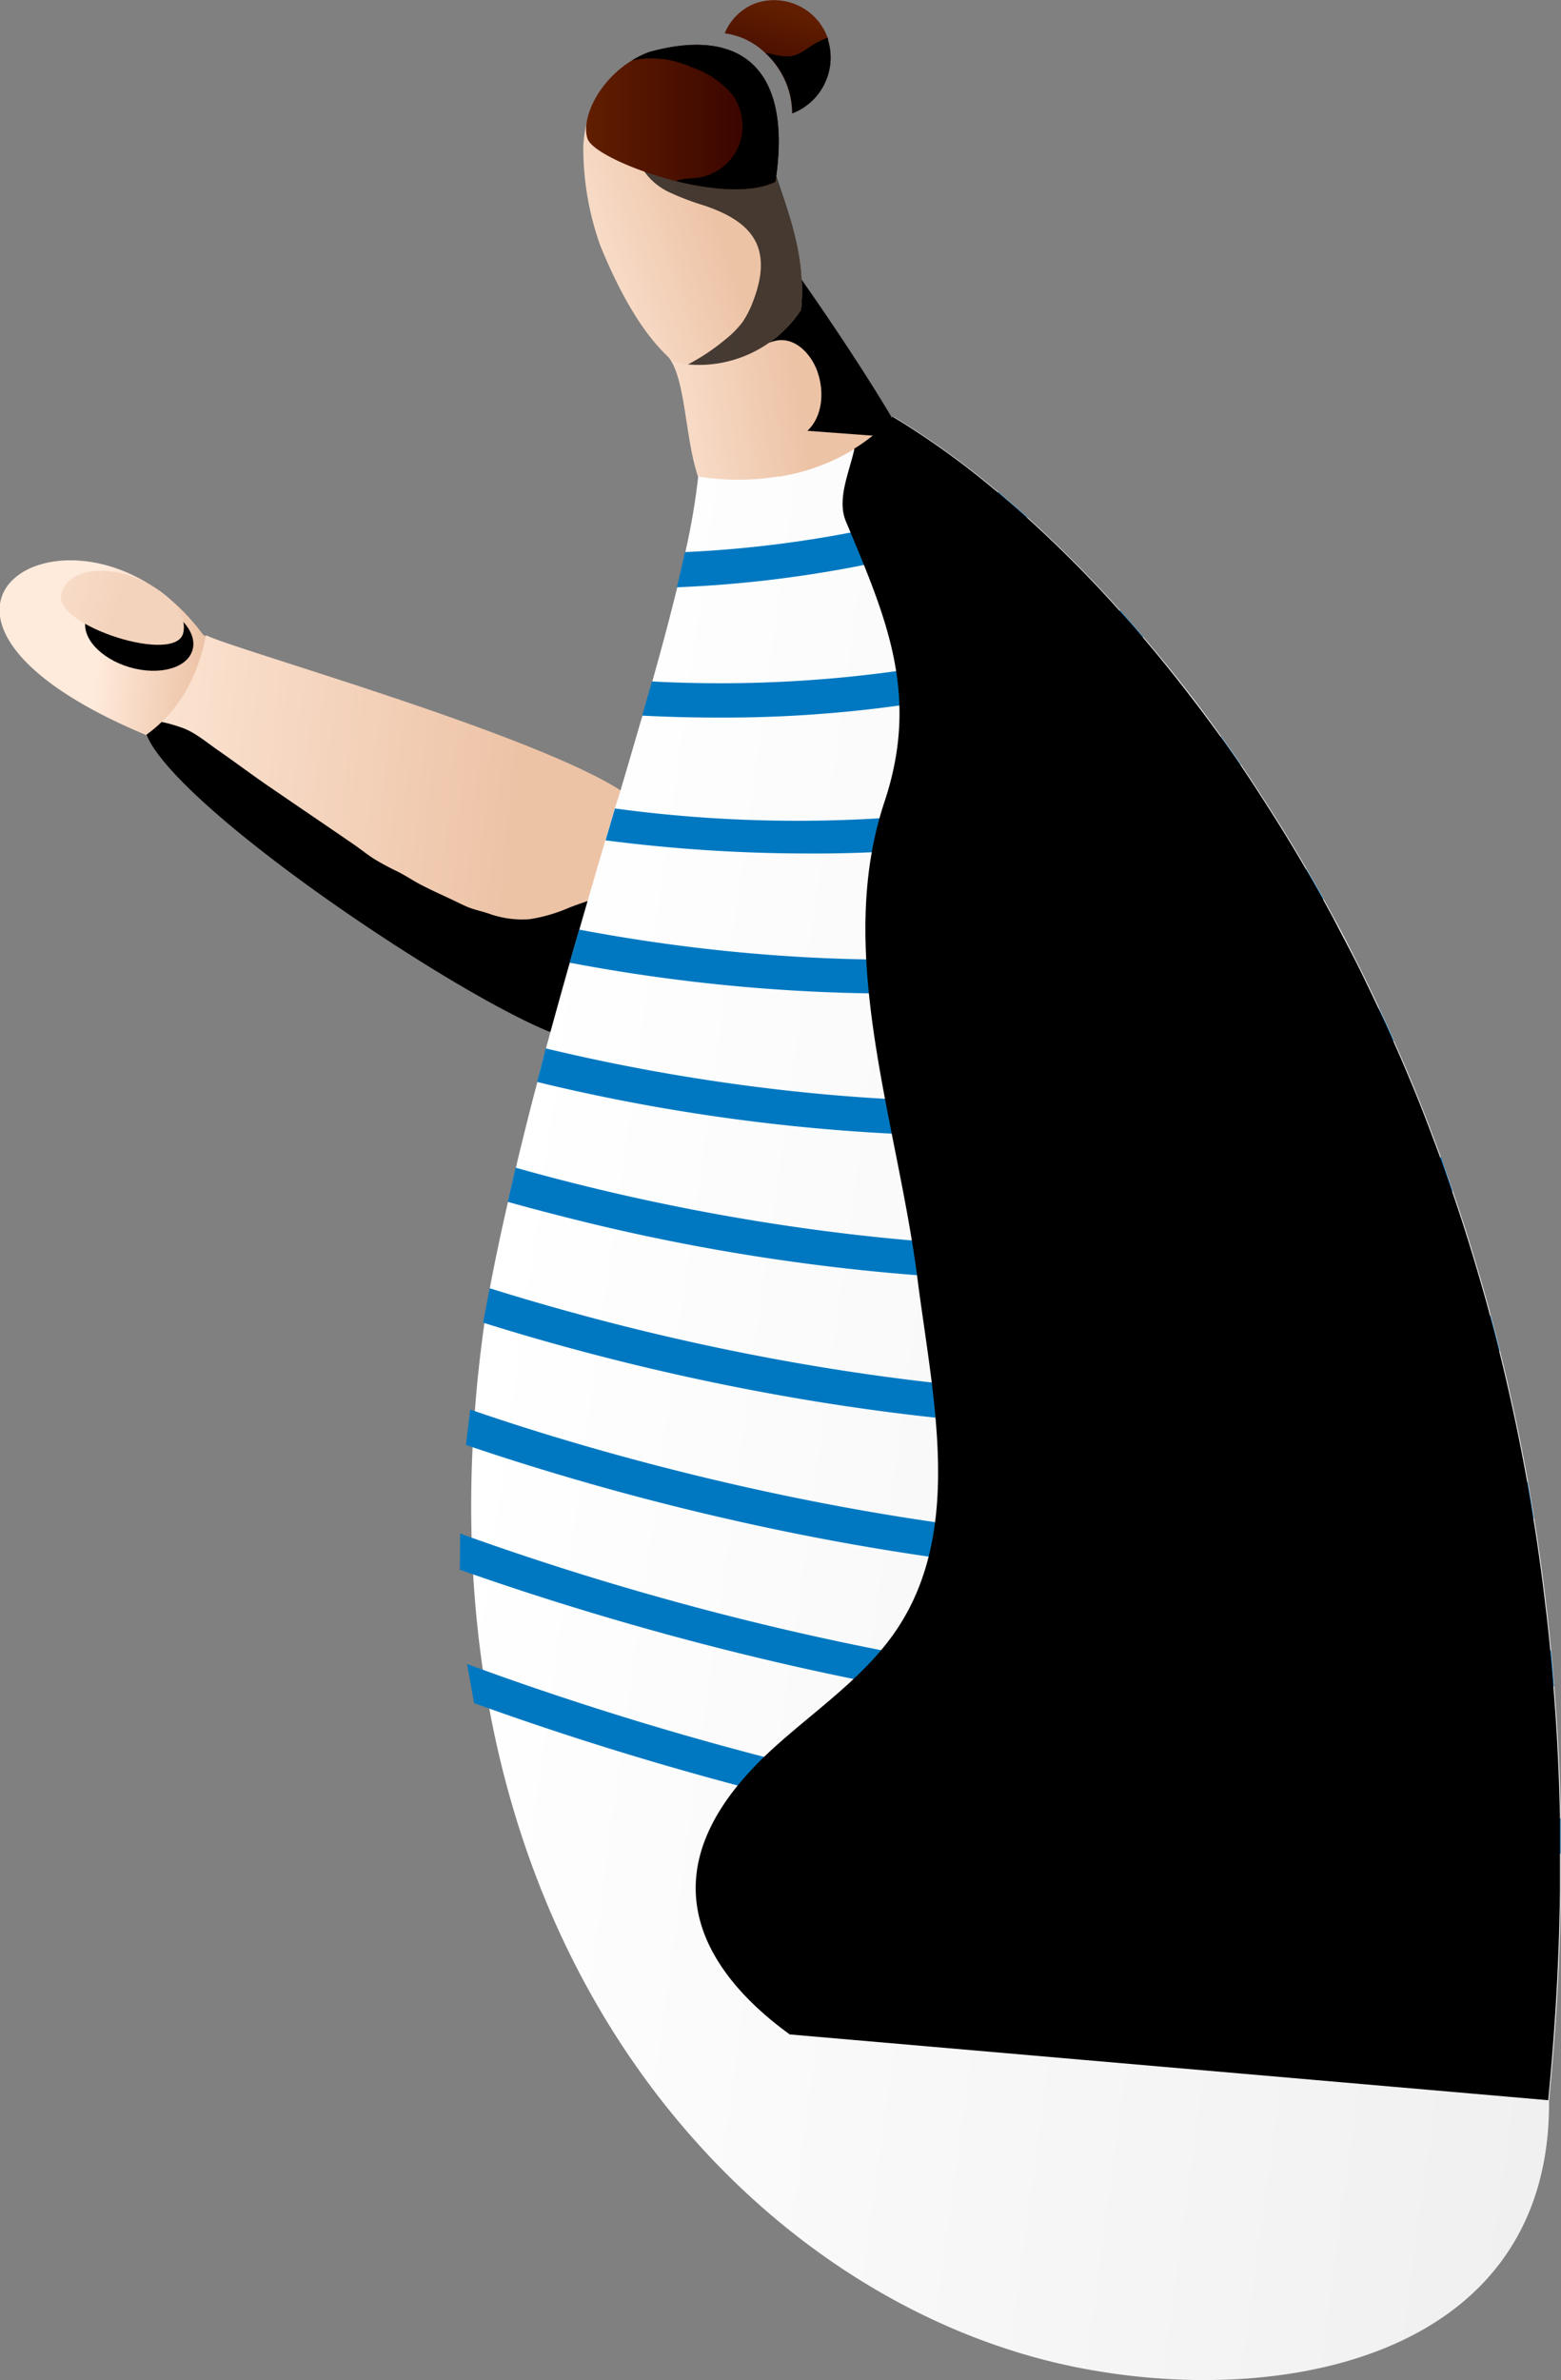 <svg xmlns="http://www.w3.org/2000/svg" xmlns:xlink="http://www.w3.org/1999/xlink" viewBox="0 0 182.81 278.61"><rect x="0" y="0" width="182.81" height="278.61" fill="#808080" stroke="none"/><defs><style>.cls-1{isolation:isolate;}.cls-2{fill:url(#linear-gradient);}.cls-10,.cls-3,.cls-5{mix-blend-mode:soft-light;}.cls-4{fill:url(#linear-gradient-2);}.cls-5{opacity:0.71;}.cls-6{fill:url(#linear-gradient-3);}.cls-7{fill:url(#linear-gradient-4);}.cls-8{fill:url(#linear-gradient-5);}.cls-9{fill:url(#linear-gradient-6);}.cls-11{fill:url(#linear-gradient-7);}.cls-12{fill:url(#linear-gradient-8);}.cls-13{fill:url(#linear-gradient-9);}.cls-14{fill:#0078c1;}</style><linearGradient id="linear-gradient" x1="93.26" y1="44.47" x2="50.38" y2="51.47" gradientUnits="userSpaceOnUse"><stop offset="0" stop-color="#edc3a6"/><stop offset="0.21" stop-color="#f4d3bc"/><stop offset="0.52" stop-color="#ffebdc"/></linearGradient><linearGradient id="linear-gradient-2" x1="83.07" y1="23.56" x2="41.72" y2="37.59" xlink:href="#linear-gradient"/><linearGradient id="linear-gradient-3" x1="68.63" y1="13.7" x2="91.2" y2="13.7" gradientUnits="userSpaceOnUse"><stop offset="0" stop-color="#611e00"/><stop offset="1" stop-color="#320000"/></linearGradient><linearGradient id="linear-gradient-4" x1="92.33" y1="1.35" x2="89.11" y2="13.08" xlink:href="#linear-gradient-3"/><linearGradient id="linear-gradient-5" x1="59.77" y1="99.12" x2="-41.92" y2="89.28" xlink:href="#linear-gradient"/><linearGradient id="linear-gradient-6" x1="23.87" y1="76.86" x2="-0.32" y2="74.52" xlink:href="#linear-gradient"/><linearGradient id="linear-gradient-7" x1="25.85" y1="74.57" x2="-31.09" y2="56.71" gradientUnits="userSpaceOnUse"><stop offset="0.21" stop-color="#f4d3bc"/><stop offset="0.52" stop-color="#ffebdc"/></linearGradient><linearGradient id="linear-gradient-8" x1="102.76" y1="96.16" x2="47.44" y2="90.8" gradientUnits="userSpaceOnUse"><stop offset="0" stop-color="#edc3a6"/><stop offset="0.52" stop-color="#f4d3bc"/><stop offset="0.52" stop-color="#ffebdc"/></linearGradient><linearGradient id="linear-gradient-9" x1="191.71" y1="173.45" x2="56.69" y2="155.02" gradientUnits="userSpaceOnUse"><stop offset="0" stop-color="#f0f0f0"/><stop offset="1" stop-color="#fff"/></linearGradient></defs><title>Asset 1</title><g class="cls-1"><g id="Layer_2" data-name="Layer 2"><g id="Torso_R_arm" data-name="Torso &amp; R arm"><g id="Head"><path class="cls-2" d="M83.81,59.27c-4.14-3.57-2.71-15.5-6.07-18A18.25,18.25,0,0,1,82,36.6a31.15,31.15,0,0,1,10.85-5.33s7.74,10.77,13,20"/><g class="cls-3"><path d="M94.56,50.43c1.86-1.77,2-4.79,1.08-7.17-.73-1.83-2.36-3.56-4.32-3.44-1.38.09-2.52,1.06-3.83,1.51a5.25,5.25,0,0,1-4.77-.79l.52.15A13.08,13.08,0,0,1,82,36.6a31.15,31.15,0,0,1,10.85-5.33s7.74,10.77,13,20"/></g><path class="cls-4" d="M93.81,36.27a14.33,14.33,0,0,1-13.24,6.39,8.6,8.6,0,0,1-1.78-.41c-2.71-2.3-5.61-6.45-8.48-13.48a34,34,0,0,1-2-11.51,14.08,14.08,0,0,1,.72-4,9.64,9.64,0,0,1,1.24-2.46,12.31,12.31,0,0,1,8-5,7.55,7.55,0,0,1,6.77,2.32,21,21,0,0,1,4.7,8.76c.18.6.35,1.21.51,1.84,0,0,0,0,0,.08C92.06,24.32,94.48,29.55,93.81,36.27Z"/><g class="cls-5"><path d="M93.81,36.27a14.33,14.33,0,0,1-13.24,6.39,24.78,24.78,0,0,0,4.47-3,11,11,0,0,0,1.95-2,11.34,11.34,0,0,0,1.18-2.33c.86-2.2,1.39-4.74.4-6.89-1.09-2.32-3.64-3.54-6.06-4.37a31.22,31.22,0,0,1-4.14-1.57,7.37,7.37,0,0,1-3.24-2.93A1,1,0,0,1,75,19a1,1,0,0,1,.31-.49,12.17,12.17,0,0,1,5.55-2.66,12.72,12.72,0,0,1,4.27-.6,12.74,12.74,0,0,1,4.68,1.65c.18.6.35,1.21.51,1.84,0,0,0,0,0,.08C92.06,24.32,94.48,29.55,93.81,36.27Z"/></g><path class="cls-6" d="M90.81,21.27c-2.73,1.36-7.32,1-11.62-.07h0c-5.15-1.27-9.85-3.52-10.37-4.93C68,14,70,9.53,74,7.08a10.91,10.91,0,0,1,2.06-1C87,3.06,92.81,8.27,90.81,21.27Z"/><g class="cls-3"><path d="M90.81,21.27c-2.73,1.36-7.32,1-11.62-.07a1.7,1.7,0,0,1,.35-.14,10.15,10.15,0,0,1,1.91-.21,6.27,6.27,0,0,0,5-3.6,6.26,6.26,0,0,0-.66-6.14,10.54,10.54,0,0,0-4.63-3.18A16.53,16.53,0,0,0,79,7.17a11.08,11.08,0,0,0-5-.09,10.91,10.91,0,0,1,2.06-1C87,3.06,92.81,8.27,90.81,21.27Z"/></g><path class="cls-7" d="M88.5.38a6.66,6.66,0,0,1,8.41,4l.06.14a.88.88,0,0,1,0,.15,7,7,0,0,1-4.21,8.59,9.49,9.49,0,0,0-1.45-5,9.88,9.88,0,0,0-1.74-2.1A8.39,8.39,0,0,0,84.87,3.9,6.29,6.29,0,0,1,88.5.38"/><g class="cls-3"><path d="M92.81,13.27a9.49,9.49,0,0,0-1.45-5,9.88,9.88,0,0,0-1.74-2.1l1.08.23a5,5,0,0,0,2.06.16,5,5,0,0,0,1.72-.83,9.87,9.87,0,0,1,2.43-1.31l.06.14a.88.88,0,0,1,0,.15A7,7,0,0,1,92.81,13.27Z"/></g></g><g id="R_arm" data-name="R arm"><path class="cls-8" d="M75.53,120.86q-1.05.11-2.07.15a60.63,60.63,0,0,1-9.15-.24C53,116.15,23.68,96.58,17.82,87.3A8.71,8.71,0,0,1,17.15,86l1-1.63,6-10c3.87,1.9,44,13.08,50.71,19.82l.23,8.48Z"/><g class="cls-3"><path d="M75.53,120.86q-1.05.11-2.07.15a60.63,60.63,0,0,1-9.15-.24C53,116.15,23.68,96.58,17.82,87.3A8.71,8.71,0,0,1,17.15,86l1-1.63a16.75,16.75,0,0,1,2.91.73c1.65.5,3.12,1.8,4.52,2.76,1.89,1.31,3.72,2.69,5.62,4,3.38,2.32,6.78,4.62,10.16,6.94.83.57,1.61,1.21,2.46,1.75A30.61,30.61,0,0,0,46.51,102c.9.44,1.72,1,2.61,1.48,1.18.62,2.41,1.18,3.62,1.74.65.31,1.29.63,1.94.92s1.7.52,2.54.8a11.56,11.56,0,0,0,4.81.66,18.64,18.64,0,0,0,4.65-1.36c1.19-.46,2.42-.86,3.62-1.27a22.1,22.1,0,0,0,2-.94c.72-.34,1.47-.6,2.16-1q.27-.15.54-.33Z"/></g><path class="cls-9" d="M24.1,74.45c-1,5-3.25,8.89-7,11.59-35.34-14.77-7.34-30.77,6.66-11.77A.8.8,0,0,0,24.1,74.45Z"/><ellipse class="cls-10" cx="16.31" cy="74.27" rx="4" ry="6.5" transform="translate(-59.55 69) rotate(-73.64)"/><path class="cls-11" d="M21.48,74c-.69,3.93-15.2-.79-14.34-4.41.55-2.33,3.71-3.51,7.67-2.3S22,71.3,21.48,74Z"/><g class="cls-3"><path d="M17.81,84.39l-.35,0h.37Z"/></g><path class="cls-12" d="M86.31,116.77c-1.55,2.29-5,3.25-8.54,3.81l-.11,0c-.71.11-1.42.2-2.13.26L75,102.75l-.23-8.48s5-25,22-26a8,8,0,0,1,4.11,1.15C105.55,72.28,109.68,82.23,86.31,116.77Z"/><g class="cls-3"><path d="M86.31,116.77c-1.55,2.29-5,3.25-8.54,3.81l-.11,0c-.71.11-1.42.2-2.13.26L75,102.75c.61-.4,1.18-.85,1.78-1.26a6.56,6.56,0,0,0,2.32-2.18,19.79,19.79,0,0,1,1.16-2.06,17.48,17.48,0,0,0,2-3.06,38.49,38.49,0,0,1,2.34-4.73c.76-1.16,1.38-2.43,2-3.65.81-1.53,1.75-3,2.69-4.46a45.42,45.42,0,0,1,5.32-6.43,42.21,42.21,0,0,1,6.21-5.5C105.55,72.28,109.68,82.23,86.31,116.77Z"/></g></g><g id="Torso"><path class="cls-13" d="M181.41,245.85q1.26-12.65,1.38-24.55c0-1.45,0-2.89,0-4.32,0-.61,0-1.22,0-1.82l0-2.31q-.07-4.14-.29-8.18-.16-3.13-.4-6.2l-.09-1.11c-.1-1.41-.22-2.8-.36-4.19q-.27-2.82-.61-5.59c-.24-2.11-.52-4.2-.82-6.26-.18-1.25-.37-2.5-.58-3.73-.22-1.42-.46-2.83-.71-4.22-.21-1.15-.42-2.28-.64-3.41q-.62-3.18-1.32-6.3c-.42-1.87-.85-3.73-1.31-5.56-.35-1.39-.7-2.77-1.08-4.13-.19-.76-.4-1.51-.61-2.25q-.9-3.19-1.87-6.31c-.62-2-1.27-4-1.95-5.95-.45-1.34-.92-2.67-1.4-4q-.5-1.35-1-2.67-1.18-3.15-2.45-6.2-1-2.41-2.05-4.76c-.55-1.26-1.11-2.5-1.69-3.72q-1.11-2.4-2.27-4.73c-1-2-2-4-3.07-5.94l-1.2-2.2c-.66-1.19-1.32-2.36-2-3.52-1.52-2.62-3.09-5.17-4.67-7.63q-1.5-2.34-3-4.57l-.63-.91c-.56-.81-1.12-1.6-1.69-2.39-2.54-3.55-5.13-6.9-7.74-10-.45-.54-.9-1.08-1.36-1.61-.9-1.06-1.81-2.1-2.72-3.11l-.17-.19c-3.3-3.67-6.62-7-9.89-10l-.8-.73c-1.13-1-2.27-2-3.39-2.94l-.68-.56a95.63,95.63,0,0,0-11.62-8.29,21,21,0,0,1-4.49,3.71,24.3,24.3,0,0,1-8.82,3.28l-.22,0a29.39,29.39,0,0,1-9.36,0,79.24,79.24,0,0,1-1.51,8.84s0,0,0,0c-.28,1.32-.6,2.69-.94,4.12-.15.6-.3,1.21-.46,1.83-.66,2.63-1.41,5.42-2.23,8.34l-.24.86c-.37,1.31-.75,2.65-1.15,4l-.3,1q-1.17,4.05-2.45,8.36L72,94.64c-.37,1.23-.73,2.47-1.1,3.73-.06.21-.13.42-.19.63-.83,2.81-1.67,5.68-2.51,8.59-.12.41-.24.82-.35,1.23-.38,1.28-.75,2.57-1.12,3.87l-.21.72c-.79,2.8-1.58,5.64-2.36,8.5l-.24.88c-.35,1.3-.7,2.61-1,3.93l-.27,1c-.74,2.83-1.45,5.68-2.13,8.52,0,.16-.08.31-.11.47-.32,1.33-.63,2.66-.92,4-.11.47-.22.93-.32,1.4-.66,2.9-1.26,5.81-1.81,8.68-12.21,73.42,29.08,118.86,69.47,126.47C151,281.85,181.66,275.52,181.41,245.85Z"/><path class="cls-14" d="M54.7,194.79q7,2.58,14.32,4.93c39.13,12.59,79.22,18.31,104.63,14.9a72.22,72.22,0,0,0,9.11-1.77l0,2.31c0,.6,0,1.21,0,1.82a79.51,79.51,0,0,1-8.62,1.61,125.31,125.31,0,0,1-16.52,1c-25.09,0-57.84-5.74-89.87-16.05-4.14-1.33-8.22-2.73-12.23-4.17"/><path class="cls-14" d="M53.89,179.52C93.68,193.86,137.69,201,166.55,197a60.53,60.53,0,0,0,15.07-3.81c.14,1.39.26,2.78.36,4.19a67.78,67.78,0,0,1-14.89,3.58,130.56,130.56,0,0,1-17.79,1.11c-23.46,0-52.8-4.89-82.12-13.92q-6.83-2.1-13.33-4.4"/><path class="cls-14" d="M55.06,165q6.15,2.12,12.59,4c33.87,9.9,68.13,13.82,91.66,10.48,8.29-1.18,14.89-3.23,19.59-6,.25,1.39.49,2.8.71,4.22q-7.53,4-19.73,5.79a137,137,0,0,1-19,1.22c-25.62,0-57.15-5.67-86.31-15.56"/><path class="cls-14" d="M57.34,150.8q4.68,1.47,9.57,2.81c30.9,8.51,62.68,11.63,85,8.35,10.09-1.49,17.75-4.21,22.63-8,.38,1.36.73,2.74,1.08,4.13-5.46,3.71-13.25,6.36-23.12,7.81a139.23,139.23,0,0,1-20.17,1.34c-22.94,0-50.29-4.42-75.75-12.41"/><path class="cls-14" d="M170.12,139.46c-5.66,4.34-14.17,7.44-25.18,9.11A141,141,0,0,1,123.81,150a243.63,243.63,0,0,1-58.69-7.8q-2.87-.73-5.65-1.51c.29-1.33.6-2.66.92-4,29.27,8.26,61.23,11.35,84,7.89,11.12-1.69,19.39-4.81,24.38-9.15C169.2,136.79,169.67,138.12,170.12,139.46Z"/><path class="cls-14" d="M163.23,121.84c-5.87,4.49-14.69,7.74-26.09,9.56A145.83,145.83,0,0,1,114.5,133a225.45,225.45,0,0,1-50.16-6l-1.44-.35c.34-1.32.69-2.63,1-3.93,25.19,6.06,52.34,7.88,72.57,4.66,11.3-1.8,19.78-5,25-9.33C162.12,119.34,162.68,120.58,163.23,121.84Z"/><path class="cls-14" d="M155,105.25c-6.12,4.23-14.88,7.35-26,9.2a149.93,149.93,0,0,1-24.47,1.86,204.8,204.8,0,0,1-37.81-3.62c.37-1.3.74-2.59,1.12-3.87,21.07,4,42.93,4.62,60.5,1.68,10.6-1.77,19-4.78,24.63-8.77C153.68,102.89,154.34,104.06,155,105.25Z"/><path class="cls-14" d="M145.31,89.53c-5.59,3.3-13.52,6.28-24.77,8.27a149.68,149.68,0,0,1-25.88,2.11,184.66,184.66,0,0,1-23.74-1.54c.37-1.26.73-2.5,1.1-3.73a158.92,158.92,0,0,0,47.83-.78c9.5-1.68,17.33-4.29,23.14-7.63.57.79,1.13,1.58,1.69,2.39Z"/><path class="cls-14" d="M133.89,74.58a89.12,89.12,0,0,1-22.29,7A150.05,150.05,0,0,1,84,84c-2.93,0-5.87-.08-8.8-.23.4-1.37.78-2.71,1.15-4a150.65,150.65,0,0,0,34.51-2.14,87.81,87.81,0,0,0,20.32-6.17C132.08,72.48,133,73.52,133.89,74.58Z"/><path class="cls-14" d="M120.31,60.56a105.22,105.22,0,0,1-18.17,5.38,141.06,141.06,0,0,1-22.87,2.81c.34-1.43.66-2.8.94-4.12A135.55,135.55,0,0,0,101.33,62a105.25,105.25,0,0,0,15.59-4.4C118,58.56,119.18,59.54,120.31,60.56Z"/><g class="cls-3"><path d="M92.49,238.15c-5.53-4-10.68-9.63-11-16.45s4.25-12.7,9.25-17.21,10.77-8.37,14.45-14c7.66-11.74,4-27.11,2.23-41-2.39-18.44-9.72-38-3.84-55.62,4.19-12.58.19-21.58-4.51-32.82-1.1-2.62.39-5.73,1-8.55a21,21,0,0,0,4.49-3.71,95.63,95.63,0,0,1,11.62,8.29l.68.56c1.12.94,2.26,1.92,3.39,2.94l.8.73c3.27,3,6.59,6.32,9.89,10l.17.19c.91,1,1.82,2,2.72,3.11.46.53.91,1.07,1.36,1.61,2.61,3.14,5.2,6.49,7.74,10,.57.79,1.13,1.58,1.69,2.39l.63.91q1.51,2.23,3,4.57c1.58,2.46,3.15,5,4.67,7.63.68,1.16,1.34,2.33,2,3.52l1.2,2.2c1,1.94,2.07,3.92,3.07,5.94q1.15,2.33,2.27,4.73c.58,1.22,1.14,2.46,1.69,3.72q1.05,2.34,2.05,4.76,1.26,3,2.45,6.2.5,1.32,1,2.67c.48,1.32.95,2.65,1.4,4,.68,1.95,1.33,3.94,1.95,5.95s1.27,4.18,1.87,6.31c.21.74.42,1.49.61,2.25.38,1.36.73,2.74,1.08,4.13.46,1.83.89,3.69,1.31,5.56q.7,3.12,1.32,6.3c.22,1.13.43,2.26.64,3.41.25,1.39.49,2.8.71,4.22.21,1.23.4,2.48.58,3.73.3,2.06.58,4.15.82,6.26q.35,2.78.61,5.59c.14,1.39.26,2.78.36,4.19l.09,1.11q.24,3.06.4,6.2.21,4,.29,8.18l0,2.31c0,.6,0,1.21,0,1.82,0,1.43,0,2.87,0,4.32q-.14,11.91-1.38,24.55"/></g></g></g></g></g></svg>
